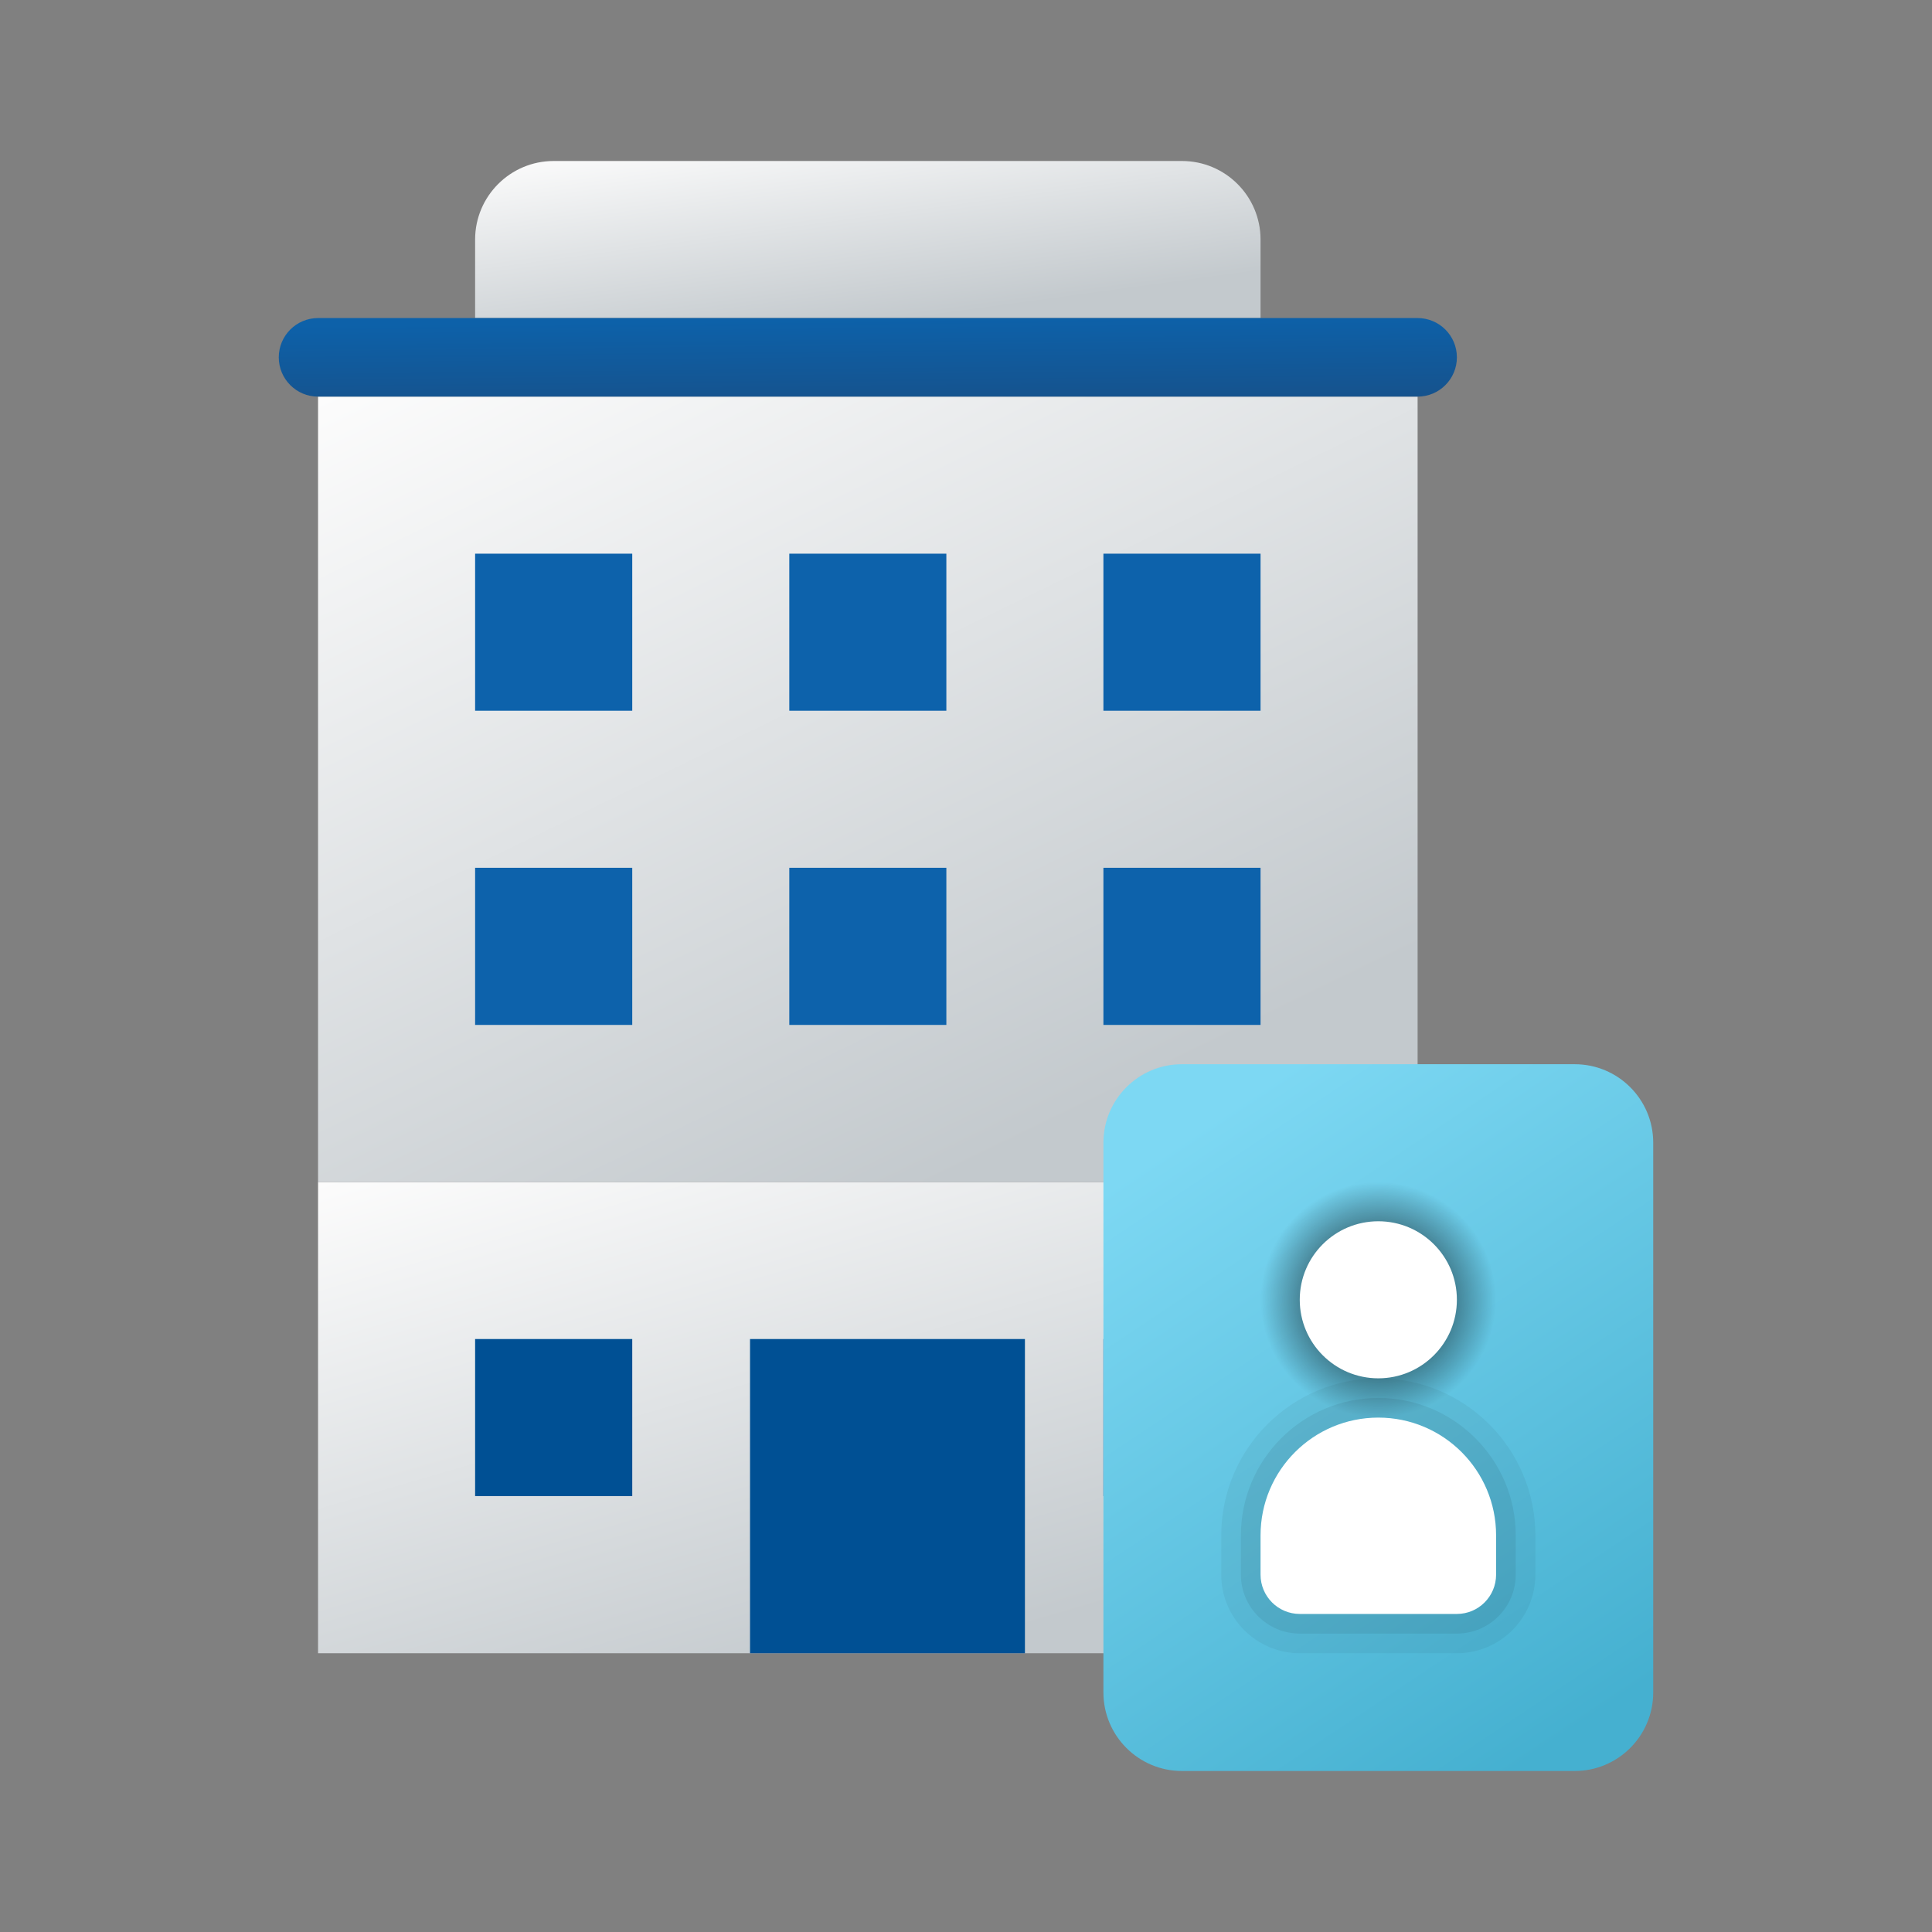 <svg width="24" height="24" viewBox="0 0 24 24" fill="none" xmlns="http://www.w3.org/2000/svg">
<rect x="0" y="0" width="24" height="24" fill="#808080" stroke="none"/>
<path d="M17.61 14.683H3.951V20.537H17.61V14.683Z" fill="url(#paint0_linear_40_1093)"/>
<path d="M5.902 3.951H15.659V2.976C15.659 2.437 15.222 2 14.683 2H6.878C6.34 2 5.902 2.437 5.902 2.976V3.951Z" fill="url(#paint1_linear_40_1093)"/>
<path d="M3.951 4.927V14.683H17.61V4.927H3.951Z" fill="url(#paint2_linear_40_1093)"/>
<path d="M15.659 16.634H13.707V18.585H15.659V16.634Z" fill="#005094"/>
<path d="M12.732 16.634H9.317V20.537H12.732V16.634Z" fill="#005094"/>
<path d="M15.659 10.78H13.707V12.732H15.659V10.78Z" fill="#0D62AB"/>
<path d="M11.756 10.78H9.805V12.732H11.756V10.78Z" fill="#0D62AB"/>
<path d="M7.854 6.878H5.902V8.829H7.854V6.878Z" fill="#0D62AB"/>
<path d="M7.854 10.78H5.902V12.732H7.854V10.78Z" fill="#0D62AB"/>
<path d="M7.854 16.634H5.902V18.585H7.854V16.634Z" fill="#005094"/>
<path d="M11.756 6.878H9.805V8.829H11.756V6.878Z" fill="#0D62AB"/>
<path d="M15.659 6.878H13.707V8.829H15.659V6.878Z" fill="#0D62AB"/>
<path d="M17.61 4.927H3.951C3.681 4.927 3.463 4.708 3.463 4.439C3.463 4.17 3.681 3.951 3.951 3.951H17.61C17.88 3.951 18.098 4.17 18.098 4.439C18.098 4.708 17.88 4.927 17.61 4.927Z" fill="url(#paint3_linear_40_1093)"/>
<path d="M20.537 21.024V14.195C20.537 13.656 20.1 13.22 19.561 13.22H14.683C14.144 13.22 13.707 13.656 13.707 14.195V21.024C13.707 21.563 14.144 22 14.683 22H19.561C20.1 22 20.537 21.563 20.537 21.024Z" fill="url(#paint4_linear_40_1093)"/>
<path opacity="0.05" d="M17.122 17.122C16.046 17.122 15.171 17.997 15.171 19.073V19.561C15.171 20.099 15.608 20.537 16.146 20.537H18.098C18.636 20.537 19.073 20.099 19.073 19.561V19.073C19.073 17.997 18.198 17.122 17.122 17.122Z" fill="black"/>
<path opacity="0.07" d="M17.122 17.366C16.18 17.366 15.415 18.132 15.415 19.073V19.561C15.415 19.964 15.743 20.293 16.146 20.293H18.098C18.501 20.293 18.829 19.964 18.829 19.561V19.073C18.829 18.132 18.063 17.366 17.122 17.366Z" fill="black"/>
<path d="M17.122 17.61C17.93 17.61 18.585 16.954 18.585 16.146C18.585 15.338 17.93 14.683 17.122 14.683C16.314 14.683 15.659 15.338 15.659 16.146C15.659 16.954 16.314 17.61 17.122 17.61Z" fill="url(#paint5_radial_40_1093)"/>
<path d="M17.122 17.61C16.314 17.61 15.659 18.265 15.659 19.073V19.561C15.659 19.83 15.877 20.049 16.146 20.049H18.098C18.367 20.049 18.585 19.83 18.585 19.561V19.073C18.585 18.265 17.93 17.61 17.122 17.61Z" fill="white"/>
<path d="M17.122 17.122C17.661 17.122 18.098 16.685 18.098 16.146C18.098 15.607 17.661 15.171 17.122 15.171C16.583 15.171 16.146 15.607 16.146 16.146C16.146 16.685 16.583 17.122 17.122 17.122Z" fill="white"/>
<defs>
<linearGradient id="paint0_linear_40_1093" x1="6.977" y1="13.811" x2="9.271" y2="21.669" gradientUnits="userSpaceOnUse">
<stop stop-color="#FCFCFC"/>
<stop offset="0.95" stop-color="#C3C9CD"/>
</linearGradient>
<linearGradient id="paint1_linear_40_1093" x1="8.064" y1="1.709" x2="8.444" y2="4.5" gradientUnits="userSpaceOnUse">
<stop stop-color="#FCFCFC"/>
<stop offset="0.95" stop-color="#C3C9CD"/>
</linearGradient>
<linearGradient id="paint2_linear_40_1093" x1="6.977" y1="3.473" x2="12.569" y2="14.966" gradientUnits="userSpaceOnUse">
<stop stop-color="#FCFCFC"/>
<stop offset="0.95" stop-color="#C3C9CD"/>
</linearGradient>
<linearGradient id="paint3_linear_40_1093" x1="8.544" y1="3.994" x2="8.555" y2="5.057" gradientUnits="userSpaceOnUse">
<stop stop-color="#0D61A9"/>
<stop offset="1" stop-color="#16528C"/>
</linearGradient>
<linearGradient id="paint4_linear_40_1093" x1="15.861" y1="13.354" x2="20.764" y2="20.708" gradientUnits="userSpaceOnUse">
<stop stop-color="#7DD8F3"/>
<stop offset="1" stop-color="#45B0D0"/>
</linearGradient>
<radialGradient id="paint5_radial_40_1093" cx="0" cy="0" r="1" gradientUnits="userSpaceOnUse" gradientTransform="translate(17.121 16.146) scale(1.463)">
<stop/>
<stop offset="1" stop-opacity="0"/>
</radialGradient>
</defs>
</svg>
